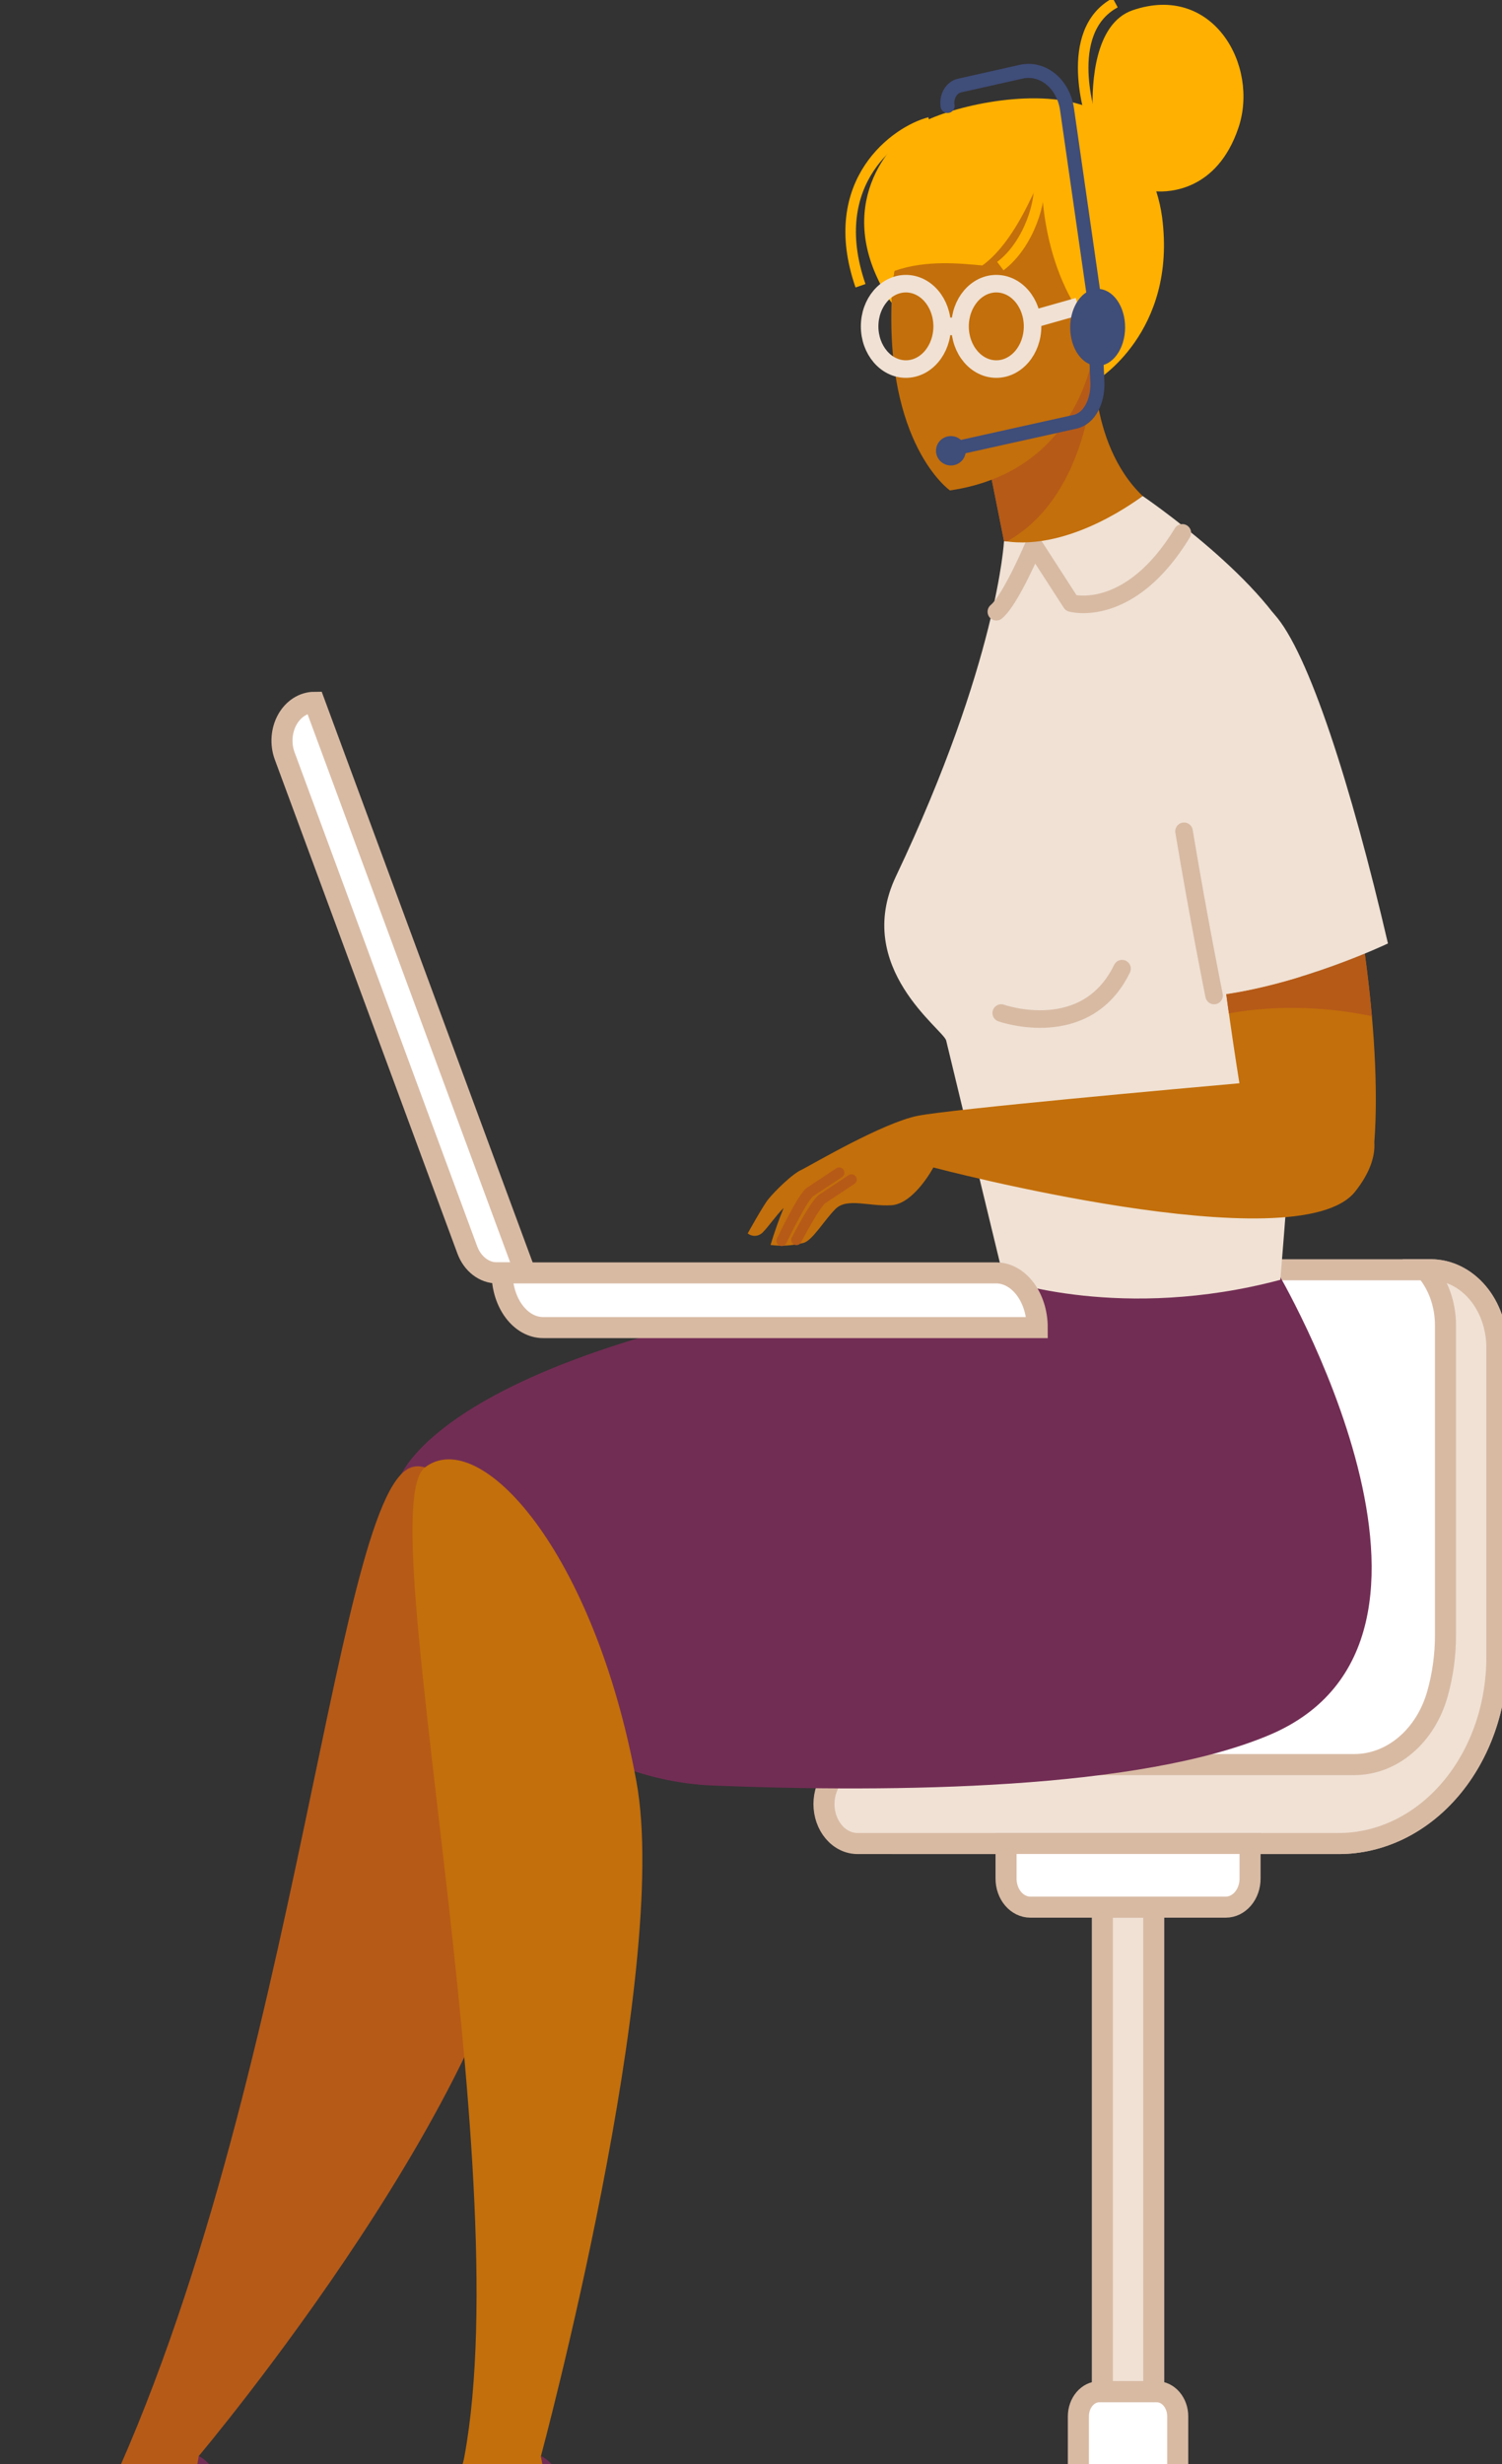 <svg width="428" height="702" viewBox="0 0 428 702" fill="none" xmlns="http://www.w3.org/2000/svg">
<rect x="0" y="0" width="428" height="702" fill="#333333" stroke="none"/>
<g clip-path="url(#clip0)">
<path d="M254.114 525.167H381.498C393.443 525.167 404.898 519.581 413.345 509.638C421.791 499.695 426.536 486.209 426.536 472.148V383.88C426.536 378.002 424.553 372.366 421.023 368.21C417.492 364.054 412.704 361.719 407.712 361.719H311.564C309.933 361.716 308.318 362.092 306.811 362.825C305.304 363.558 303.935 364.634 302.782 365.992C301.629 367.349 300.715 368.961 300.092 370.735C299.469 372.509 299.15 374.41 299.152 376.33V472.148C299.152 486.209 294.407 499.695 285.961 509.638C277.515 519.581 266.059 525.167 254.114 525.167Z" fill="white" stroke="#D8BAA3" stroke-width="6" stroke-miterlimit="10"/>
<path d="M234.792 513.906C234.792 516.892 235.799 519.755 237.592 521.867C239.385 523.978 241.817 525.166 244.353 525.167H381.498C387.412 525.167 393.269 523.796 398.733 521.131C404.198 518.467 409.163 514.561 413.345 509.638C417.527 504.715 420.844 498.87 423.108 492.437C425.371 486.005 426.536 479.11 426.536 472.148V383.88C426.536 378.002 424.553 372.366 421.023 368.21C417.492 364.054 412.704 361.719 407.712 361.719H406.247C408.04 363.782 409.463 366.246 410.433 368.967C411.403 371.687 411.9 374.609 411.894 377.56V465.828C411.899 471.517 411.125 477.171 409.6 482.57C407.947 488.426 404.769 493.52 400.517 497.129C396.266 500.739 391.157 502.681 385.915 502.679H244.377C243.122 502.675 241.878 502.963 240.716 503.525C239.555 504.087 238.499 504.913 237.609 505.956C236.719 506.998 236.012 508.237 235.529 509.601C235.045 510.965 234.795 512.428 234.792 513.906Z" fill="#F0E1D4" stroke="#D8BAA3" stroke-width="6" stroke-miterlimit="10"/>
<path d="M356.206 525.138H286.677V535.153C286.677 537.31 287.405 539.38 288.701 540.905C289.997 542.431 291.755 543.288 293.588 543.288H349.3C351.133 543.288 352.891 542.431 354.187 540.905C355.483 539.38 356.211 537.31 356.211 535.153V525.138H356.206Z" fill="white" stroke="#D8BAA3" stroke-width="6" stroke-miterlimit="10"/>
<path d="M314.121 543.311H328.763V681.33H314.121V543.311Z" fill="#F0E1D4" stroke="#D8BAA3" stroke-width="6" stroke-miterlimit="10"/>
<path d="M313.262 681.329H329.622C332.921 681.329 335.596 684.478 335.596 688.362V709.902C335.596 713.786 332.921 716.934 329.622 716.934H313.262C309.963 716.934 307.288 713.786 307.288 709.902V688.362C307.288 684.478 309.963 681.329 313.262 681.329Z" fill="white" stroke="#D8BAA3" stroke-width="6" stroke-miterlimit="10"/>
<path d="M363.727 361.857C363.727 361.857 426.145 467.143 361.623 494.285C324.624 509.855 255.451 510.723 203.175 508.649C183.348 507.847 164.227 499.79 148.472 485.599C132.717 471.408 121.111 451.788 115.27 429.47L113.362 422.196C113.362 422.196 123.967 379.254 287.072 361.713C287.072 361.713 321.529 369.912 363.727 361.857Z" fill="#722D54"/>
<path d="M0 749H36.18C40.685 749 49.358 727.523 52.486 727.707C55.615 727.891 58.382 749 58.382 749H61.164C73.6 707.058 56.64 699.652 56.64 699.652L56.542 699.727C53.297 719.836 29.25 723.858 24.33 724.478L23.452 725.15C23.452 725.15 11.963 738.675 6.369 739.589C0.776 740.502 0 749 0 749Z" fill="#722D54"/>
<path d="M117.076 418.048C94.586 426.155 83.537 609.58 23.447 725.15C23.447 725.15 53.492 722.68 56.635 699.652C56.635 699.652 147.844 591.487 150.279 526.914C152.714 462.34 130.908 413.061 117.076 418.048Z" fill="#B65A18"/>
<path d="M97.583 749H133.753C138.258 749 146.931 727.523 150.055 727.707C153.178 727.891 155.955 749 155.955 749H158.737C171.173 707.058 154.213 699.652 154.213 699.652L154.14 699.709L154.11 699.818C159.709 720.64 122.914 725.88 120.049 726.248C117.164 729.511 108.55 738.83 103.943 739.583C98.35 740.502 97.583 749 97.583 749Z" fill="#722D54"/>
<path d="M154.11 699.801C154.11 699.801 191.291 561.691 181.354 507.551C169.25 441.645 136.662 405.982 121.059 418.048C105.456 430.114 147.824 615.785 132.333 699.801C130.425 710.143 119.873 726.231 119.873 726.231C119.873 726.231 159.933 721.479 154.11 699.801Z" fill="#C36F0B"/>
<path d="M286.096 154.117C286.096 154.117 284.354 188.464 255.305 249.636C242.971 275.611 268.892 293.302 269.619 296.427C270.347 299.553 286.096 364.586 286.096 364.586C286.096 364.586 319.773 376.566 364.83 364.586C364.83 364.586 378.154 209.205 369.677 186.344C362.166 166.097 325.581 141.282 325.581 141.282C325.581 141.282 308.381 154.399 286.096 154.117Z" fill="#F0E1D4"/>
<path d="M336.913 151.802C321.837 176.571 305.233 171.796 305.233 171.796L294.593 155.312C294.593 155.312 288.044 170.854 283.91 174.272" stroke="#D8BAA3" stroke-width="5" stroke-linecap="round" stroke-linejoin="round"/>
<path d="M319.729 275.945C309.435 297.163 285.301 288.585 285.301 288.585" stroke="#D8BAA3" stroke-width="5" stroke-miterlimit="10" stroke-linecap="round"/>
<path d="M213.063 351.371C213.743 351.892 214.553 352.128 215.361 352.042C216.169 351.955 216.929 351.551 217.519 350.895C218.939 349.452 221.355 345.999 223.302 344.109C221.895 347.542 220.648 351.064 219.568 354.658C222.684 355.053 225.832 354.859 228.895 354.083C231.472 353.474 234.752 347.735 238.046 344.425C241.341 341.116 247.505 343.736 253.991 343.339C260.478 342.943 265.963 332.578 265.963 332.578C265.963 332.578 369.803 360.007 386.134 339.473C390.155 334.422 391.912 329.625 391.62 325.385C392.786 310.079 391.488 290.418 388.906 271.647C380.428 275.152 364.928 280.886 349.432 283.19C350.759 293.066 352.131 302.058 353.175 308.59C337.22 310.01 270.668 316.002 261.483 317.864C251.634 319.84 231.941 331.417 228.578 333.152C225.728 334.342 220.54 339.616 218.944 341.604C217.348 343.592 213.063 351.371 213.063 351.371Z" fill="#C36F0B"/>
<path d="M349.422 283.184C349.671 285.057 349.91 286.896 350.179 288.688C367.749 285.505 383.474 287.901 390.917 289.498C390.395 283.569 389.707 277.559 388.892 271.641C380.433 275.146 364.938 280.88 349.422 283.184Z" fill="#B65A18"/>
<path d="M363.088 174.962C372.849 185.631 385.085 223.988 395.5 268.763C395.5 268.763 370.399 280.742 346.416 283.592C346.416 283.592 335.273 224.844 335.517 194.611C335.761 164.379 350.188 160.908 363.088 174.962Z" fill="#F0E1D4"/>
<path d="M345.962 283.592C345.962 283.592 341.677 262.546 337.392 236.812" stroke="#D8BAA3" stroke-width="5" stroke-miterlimit="10" stroke-linecap="round"/>
<path d="M222.736 353.457C222.736 353.457 228.768 340.886 230.823 339.559C234.415 337.186 239.12 334.066 239.12 334.066" stroke="#B65A18" stroke-width="3" stroke-miterlimit="10" stroke-linecap="round"/>
<path d="M226.963 353.199C226.963 353.199 232.302 342.857 234.343 341.506C237.935 339.134 242.64 336.014 242.64 336.014" stroke="#B65A18" stroke-width="3" stroke-miterlimit="10" stroke-linecap="round"/>
<path d="M311.773 99.075C311.773 99.075 309.591 125.884 325.58 141.282C325.58 141.282 305.233 157.254 286.096 154.117L279.312 120.179L311.773 99.075Z" fill="#C36F0B"/>
<path d="M279.307 120.179L286.091 154.117L286.93 154.238C308.942 141.965 311.465 111.204 311.738 105.51C311.629 103.367 311.64 101.217 311.772 99.075L279.307 120.179Z" fill="#B65A18"/>
<path d="M311.772 99.075C311.772 99.075 308.488 134.152 270.692 139.713C270.692 139.713 251.98 126.659 254.152 83.804C255.909 49.084 289.59 40.873 302.309 60.127C315.028 79.38 311.772 99.075 311.772 99.075Z" fill="#C36F0B"/>
<path d="M264.909 34.864C255.573 37.242 234.903 51.623 245.206 81.402" stroke="#FFB000" stroke-width="3" stroke-miterlimit="10"/>
<path d="M311.075 34.174C311.075 34.174 302.446 9.078 317.781 0.781" stroke="#FFB000" stroke-width="3" stroke-miterlimit="10"/>
<path d="M285.047 75.806C293.441 69.486 296.98 56.461 295.891 51.623" stroke="#FFB000" stroke-width="3" stroke-miterlimit="10"/>
<path d="M312.202 108.55C312.202 108.55 335.512 94.835 331.129 61.758C330.788 59.285 330.237 56.857 329.485 54.513C332.964 54.743 346.796 54.456 352.887 36.432C358.9 18.661 345.595 -4.907 322.764 2.913C311.778 6.676 311.143 24.068 311.358 31.158C310.193 30.588 308.996 30.114 307.776 29.739C292.519 25.096 269.614 30.767 261.727 35.484C253.206 40.58 237.324 58.771 252.678 84.195C253.106 84.906 253.566 85.591 254.055 86.246C254.055 85.441 254.113 84.631 254.152 83.804C254.261 81.57 254.519 79.349 254.924 77.162C264.016 73.921 274.163 75.117 279.927 75.622C287.37 70.256 292.543 59.334 295.301 53.284C295.877 53.634 296.438 54.019 296.98 54.433C296.98 54.433 297.346 79.012 312.11 94.743C312.081 96.195 311.965 97.643 311.763 99.075L312.202 108.55Z" fill="#FFB000"/>
<path d="M258.136 105.137C252.429 105.137 247.803 99.691 247.803 92.974C247.803 86.256 252.429 80.81 258.136 80.81C263.842 80.81 268.468 86.256 268.468 92.974C268.468 99.691 263.842 105.137 258.136 105.137Z" stroke="#F0E1D4" stroke-width="5" stroke-miterlimit="10"/>
<path d="M283.9 105.137C278.194 105.137 273.568 99.691 273.568 92.974C273.568 86.256 278.194 80.81 283.9 80.81C289.607 80.81 294.232 86.256 294.232 92.974C294.232 99.691 289.607 105.137 283.9 105.137Z" stroke="#F0E1D4" stroke-width="5" stroke-miterlimit="10"/>
<path d="M268.463 92.974H273.573" stroke="#F0E1D4" stroke-width="5" stroke-miterlimit="10"/>
<path d="M294.232 90.963L307.229 87.285" stroke="#F0E1D4" stroke-width="5" stroke-miterlimit="10"/>
<path d="M312.251 88.205L304.032 30.991C303.775 29.297 303.237 27.679 302.448 26.23C301.659 24.781 300.636 23.529 299.436 22.546C298.237 21.562 296.884 20.867 295.456 20.499C294.028 20.131 292.552 20.098 291.113 20.402L273.372 24.384C272.277 24.637 271.311 25.389 270.683 26.475C270.056 27.561 269.817 28.895 270.019 30.187" stroke="#3F4D79" stroke-width="4" stroke-miterlimit="10" stroke-linecap="round"/>
<path d="M312.328 100.201L312.719 109.245C312.792 114.1 310.61 119.236 306.272 120.161L271.131 127.964" stroke="#3F4D79" stroke-width="4" stroke-miterlimit="10" stroke-linecap="round"/>
<path d="M312.726 104.225C308.405 104.194 304.927 99.261 304.957 93.207C304.986 87.153 308.513 82.27 312.834 82.301C317.155 82.332 320.633 87.265 320.603 93.319C320.574 99.373 317.047 104.256 312.726 104.225Z" fill="#3F4D79"/>
<path d="M270.934 132.604C268.595 132.588 266.707 130.699 266.719 128.386C266.731 126.073 268.637 124.211 270.977 124.227C273.316 124.244 275.203 126.132 275.192 128.445C275.18 130.758 273.274 132.62 270.934 132.604Z" fill="#3F4D79"/>
<path d="M149.685 362.61H141.636C139.835 362.61 138.074 361.99 136.568 360.828C135.062 359.665 133.877 358.01 133.159 356.066L81.107 215.301C80.501 213.644 80.254 211.835 80.387 210.038C80.52 208.24 81.03 206.51 81.87 205.001C82.71 203.492 83.855 202.252 85.203 201.391C86.55 200.531 88.057 200.076 89.59 200.07L149.685 362.61Z" fill="white" stroke="#D8BAA3" stroke-width="6" stroke-miterlimit="10"/>
<path d="M295.541 378.191H154.789C148.327 378.191 143.076 371.216 143.076 362.61H283.842C290.304 362.61 295.556 369.585 295.556 378.191H295.541Z" fill="white" stroke="#D8BAA3" stroke-width="6" stroke-miterlimit="10"/>
</g>
<defs>
<clipPath id="clip0">
<rect width="428" height="749" fill="white" transform="matrix(-1 0 0 1 428 0)"/>
</clipPath>
</defs>
</svg>
